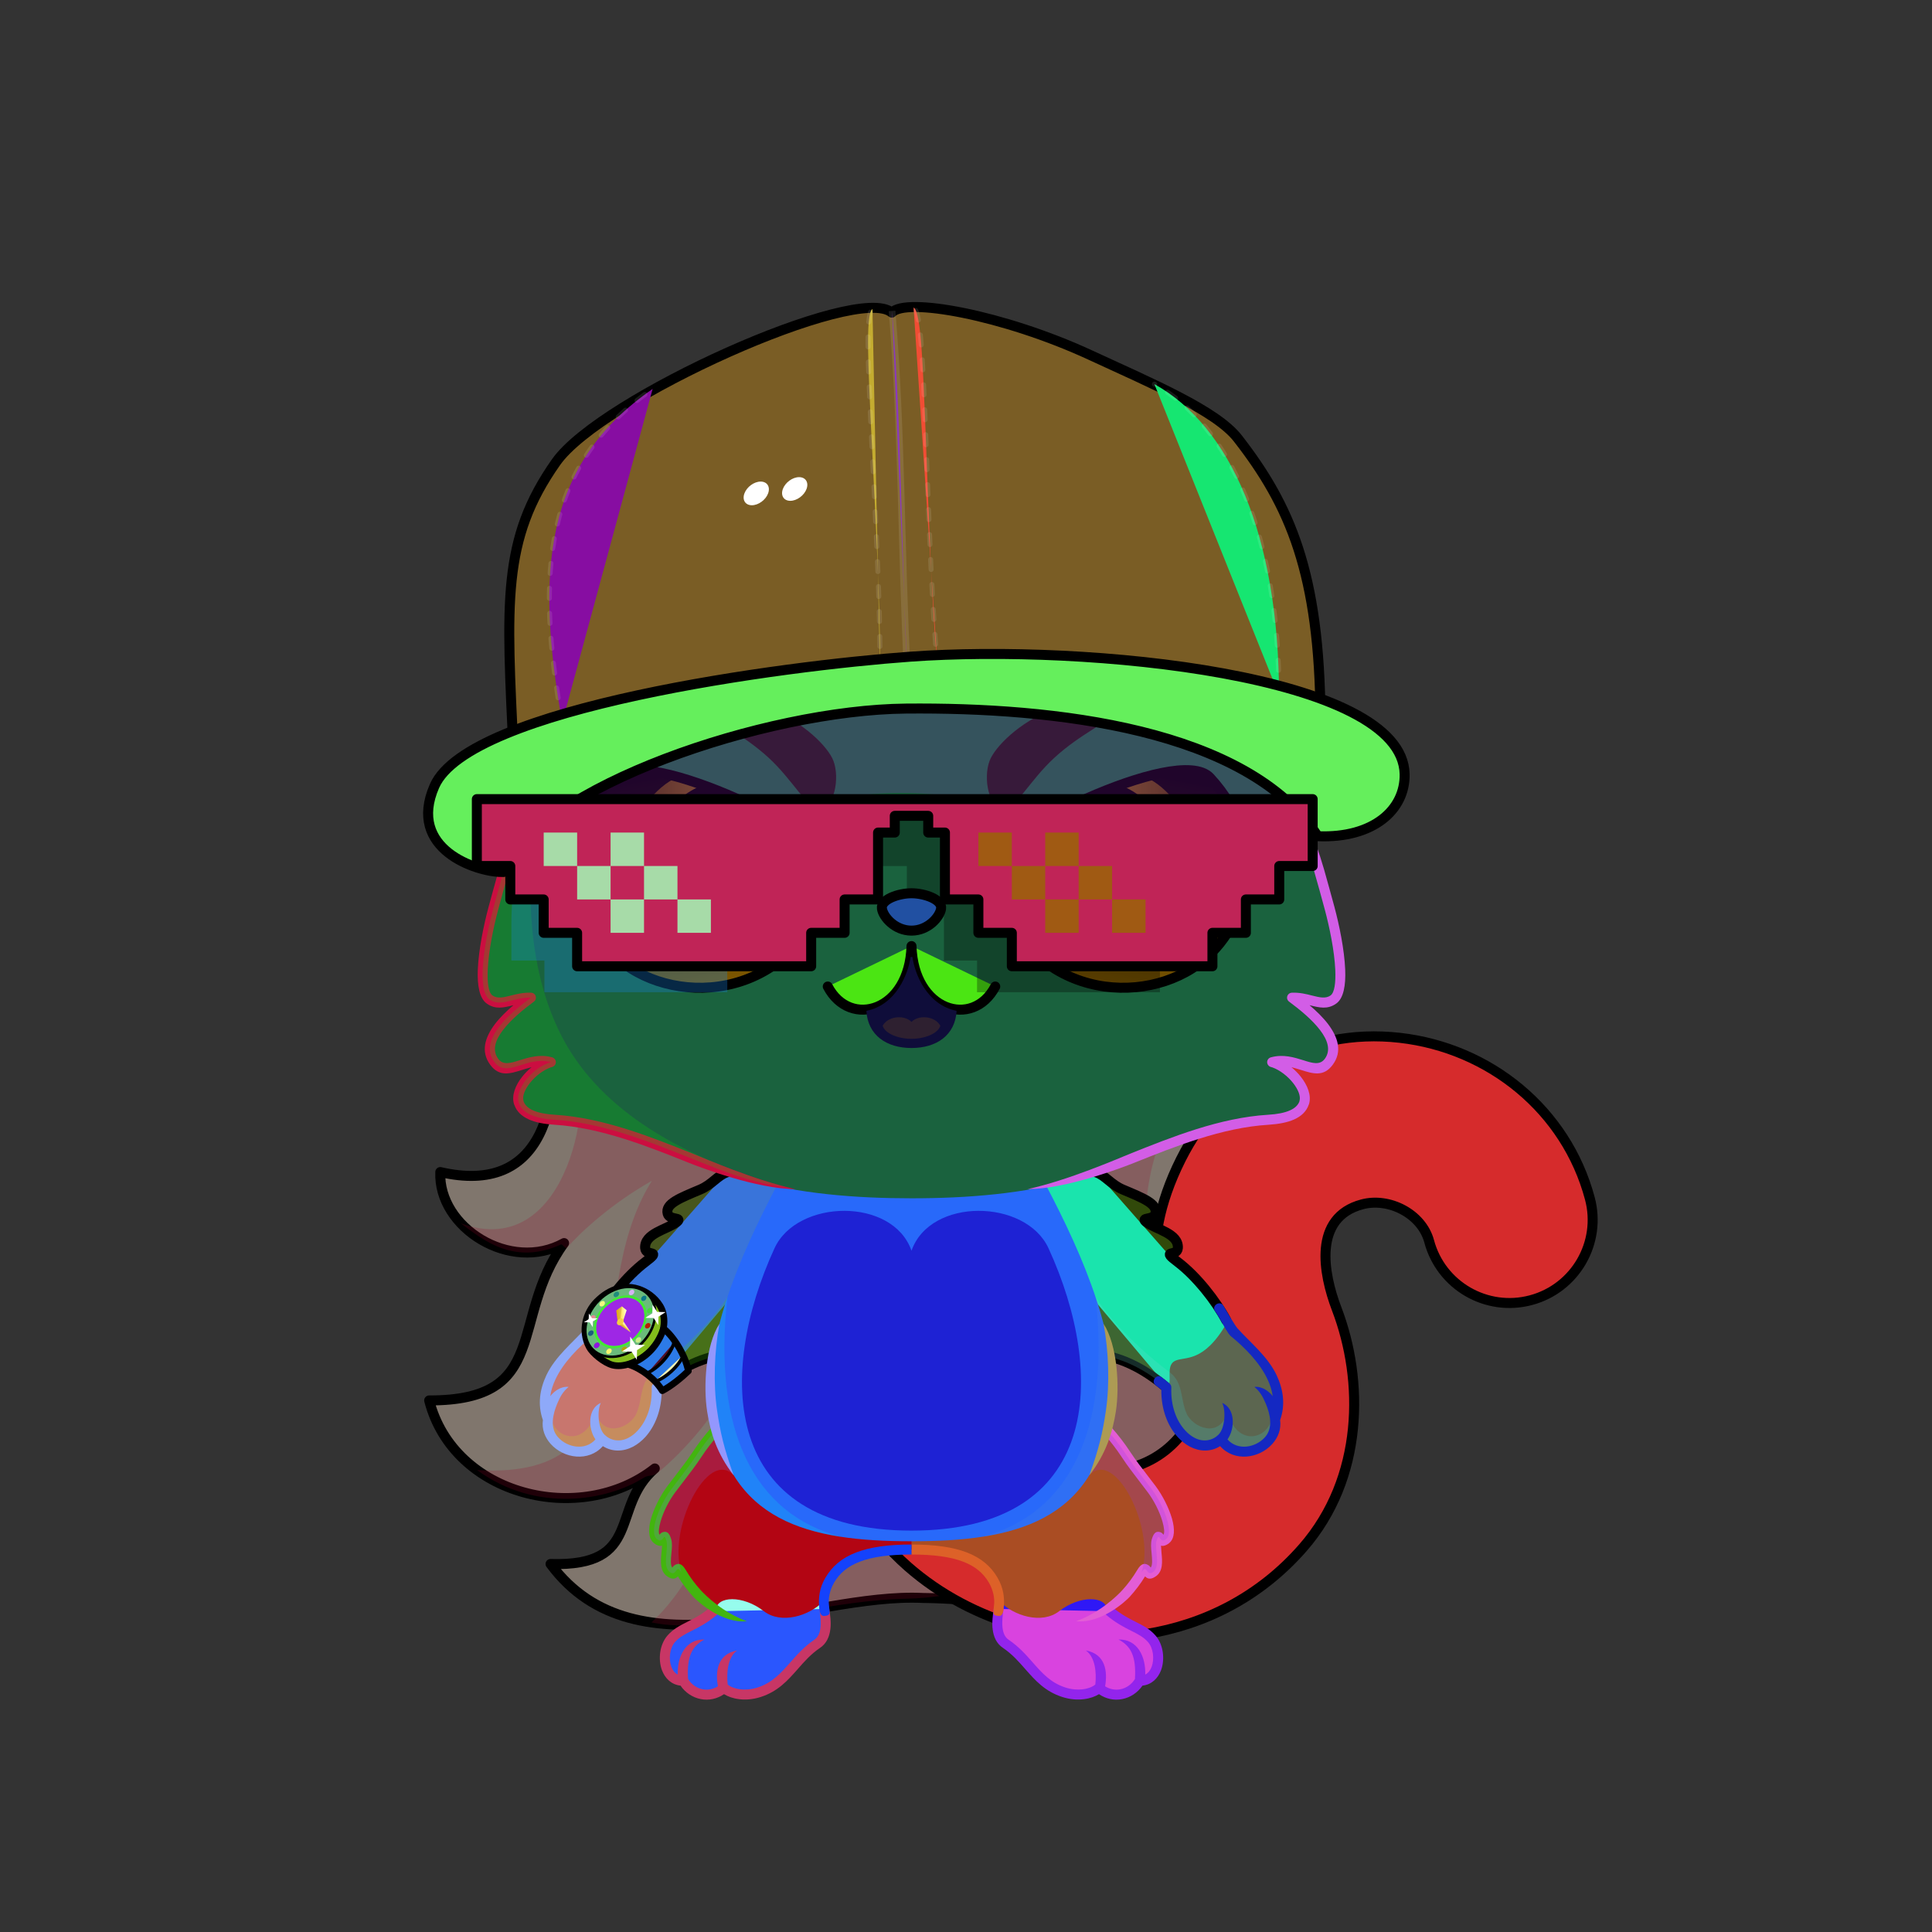 <svg xmlns="http://www.w3.org/2000/svg" xmlns:xlink="http://www.w3.org/1999/xlink" style="shape-rendering:geometricPrecision; text-rendering:geometricPrecision; image-rendering:optimizeQuality; fill-rule:evenodd; clip-rule:evenodd" version="1.1" viewBox="0 0 29000 29000" xml:space="preserve"><rect x="0" y="0" width="29000" height="29000" fill="#333333" stroke="none"/><defs><style type="text/css">.HairBack-Cat2fil14 {fill:black;fill-opacity:0.2}
.HairBack-Cat2fil24 {fill:url(#HairBack-Cat2id175)}
.HairBack-Cat2str0 {stroke:black;stroke-width:150;stroke-linecap:round;stroke-linejoin:round}
.Tail-Cat0fil25 {fill:url(#Tail-Cat0id925)}
.Tail-Cat0fil26 {fill:#f2eee1}
.Tail-Cat0fil14 {fill:black;fill-opacity:0.2}
.Tail-Cat0fil22 {fill:none}
.Tail-Cat0str0 {stroke:black;stroke-width:150;stroke-linecap:round;stroke-linejoin:round}
.RightFoot-Cat2fil34 {fill:url(#RightFoot-Cat2id448)}
.RightFoot-Cat2fil14 {fill:black;fill-opacity:0.2}
.RightFoot-Cat2fil22 {fill:none}
.RightFoot-Cat2fil32 {fill:black;fill-rule:nonzero}
.RightLeg-Cat5fil42 {fill:url(#RightLeg-Cat5id200)}
.RightLeg-Cat5fil32 {fill:black;fill-rule:nonzero}
.RightLeg-Cat5fil14 {fill:black;fill-opacity:0.2}
.LeftFoot-Cat2fil43 {fill:url(#LeftFoot-Cat2id634)}
.LeftFoot-Cat2fil14 {fill:black;fill-opacity:0.2}
.LeftFoot-Cat2fil22 {fill:none}
.LeftFoot-Cat2fil32 {fill:black;fill-rule:nonzero}
.LeftLeg-Cat5fil47 {fill:url(#LeftLeg-Cat5id199)}
.LeftLeg-Cat5fil32 {fill:black;fill-rule:nonzero}
.LeftLeg-Cat5fil14 {fill:black;fill-opacity:0.2}
.RightHand-Cat5fil52 {fill:url(#RightHand-Cat5id171)}
.RightHand-Cat5fil14 {fill:black;fill-opacity:0.2}
.RightHand-Cat5fil22 {fill:none}
.RightHand-Cat5str0 {stroke:black;stroke-width:150;stroke-linecap:round;stroke-linejoin:round}
.RightPaw-Cat3fil54 {fill:url(#RightPaw-Cat3id368)}
.RightPaw-Cat3fil14 {fill:black;fill-opacity:0.2}
.RightPaw-Cat3fil32 {fill:black;fill-rule:nonzero}
.LeftHand-Cat5fil59 {fill:url(#LeftHand-Cat5id490)}
.LeftHand-Cat5fil14 {fill:black;fill-opacity:0.2}
.LeftHand-Cat5fil22 {fill:none}
.LeftHand-Cat5str0 {stroke:black;stroke-width:150;stroke-linecap:round;stroke-linejoin:round}
.LeftPaw-Cat3fil61 {fill:url(#LeftPaw-Cat3id218)}
.LeftPaw-Cat3fil14 {fill:black;fill-opacity:0.2}
.LeftPaw-Cat3fil32 {fill:black;fill-rule:nonzero}
.Body-Cat2fil62 {fill:url(#Body-Cat2id318)}
.Body-Cat2fil14 {fill:black;fill-opacity:0.2}
.Body-Cat2fil32 {fill:black;fill-rule:nonzero}
.Body-Cat2fil64 {fill:url(#Body-Cat2id245)}
.Head-Cat5fil145 {fill:url(#Head-Cat5id31)}
.Head-Cat5fil32 {fill:black;fill-rule:nonzero}
.Head-Cat5fil14 {fill:black;fill-opacity:0.2}
.Mouth-Cat7fil100 {fill:black}
.Mouth-Cat7fil151 {fill:#FF9999}
.Mouth-Cat7fil22 {fill:none}
.Mouth-Cat7str0 {stroke:black;stroke-width:150;stroke-linecap:round;stroke-linejoin:round}
.Eyes-Cat10fil208 {fill:url(#Eyes-Cat10id891)}
.Eyes-Cat10fil209 {fill:url(#Eyes-Cat10id314)}
.Eyes-Cat10fil210 {fill:url(#Eyes-Cat10id511)}
.Eyes-Cat10fil157 {fill:black;fill-opacity:0.502}
.Eyes-Cat10fil152 {fill:white}
.Eyes-Cat10fil211 {fill:url(#Eyes-Cat10id890)}
.Eyes-Cat10fil212 {fill:url(#Eyes-Cat10id134)}
.Eyes-Cat10fil213 {fill:url(#Eyes-Cat10id384)}
.Eyes-Cat10fil155 {fill:#3b3426}
.Eyes-Cat10fil22 {fill:none}
.Eyes-Cat10str4 {stroke:black;stroke-width:150}
.Moustache-Cat0fil22 {fill:none}
.Nose-Cat0fil221 {fill:url(#Nose-Cat0id921)}
.Nose-Cat0str0 {stroke:black;stroke-width:150;stroke-linecap:round;stroke-linejoin:round}
.BraceletThug-Mediumfil93new {fill:url(#BraceletThug-Mediumid714new);fill-rule:nonzero}
.BraceletThug-Mediumfil47new {fill:none;fill-rule:nonzero}
.BraceletThug-Mediumfil94new {fill:url(#BraceletThug-Mediumid712new);fill-rule:nonzero}
.BraceletThug-Mediumfil95new {fill:#FFFFCC;fill-rule:nonzero}
.BraceletThug-Mediumfil96new {fill:url(#BraceletThug-Mediumid723new);fill-rule:nonzero}
.BraceletThug-Mediumfil77new {fill:#966432;fill-opacity:0.302}
.BraceletThug-Mediumfil97new {fill:url(#BraceletThug-Mediumid594new)}
.BraceletThug-Mediumfil98new {fill:url(#BraceletThug-Mediumid451new)}
.BraceletThug-Mediumfil99new {fill:url(#BraceletThug-Mediumid638new)}
.BraceletThug-Mediumfil100new {fill:url(#BraceletThug-Mediumid627new)}
.BraceletThug-Mediumfil101new {fill:url(#BraceletThug-Mediumid637new)}
.BraceletThug-Mediumfil102new {fill:url(#BraceletThug-Mediumid622new)}
.BraceletThug-Mediumfil103new {fill:url(#BraceletThug-Mediumid629new)}
.BraceletThug-Mediumfil104new {fill:url(#BraceletThug-Mediumid634new)}
.BraceletThug-Mediumfil105new {fill:url(#BraceletThug-Mediumid624new)}
.BraceletThug-Mediumfil106new {fill:url(#BraceletThug-Mediumid628new)}
.BraceletThug-Mediumfil107new {fill:url(#BraceletThug-Mediumid633new)}
.BraceletThug-Mediumfil108new {fill:url(#BraceletThug-Mediumid625new)}
.BraceletThug-Mediumfil109new {fill:url(#BraceletThug-Mediumid618new)}
.BraceletThug-Mediumfil110new {fill:url(#BraceletThug-Mediumid616new)}
.BraceletThug-Mediumfil83new {fill:white}
.BraceletThug-Mediumfil92new {fill:url(#BraceletThug-Mediumid219new)}
.BraceletThug-Mediumstr3new {stroke:black;stroke-width:100;stroke-linecap:round;stroke-linejoin:round}
.BraceletThug-Mediumstr7new {stroke:black;stroke-width:75;stroke-linecap:round;stroke-linejoin:round}
.BraceletThug-Mediumfil111new {fill:url(#BraceletThug-Mediumid674new);fill-rule:nonzero}
.BraceletThug-Mediumfil33new {fill:none}
.BraceletThug-Mediumstr8new {stroke:black;stroke-width:50}
.HatThugLife-Mediumfil14new {fill:black;fill-opacity:0.2}
.HatThugLife-Mediumfil752new {fill:url(#HatThugLife-Mediumid46new)}
.HatThugLife-Mediumfil753new {fill:url(#HatThugLife-Mediumid217new)}
.HatThugLife-Mediumfil754new {fill:url(#HatThugLife-Mediumid48new)}
.HatThugLife-Mediumfil755new {fill:#CC1400}
.HatThugLife-Mediumfil279new {fill:white}
.HatThugLife-Mediumfil756new {fill:url(#HatThugLife-Mediumid169new)}
.HatThugLife-Mediumfil757new {fill:url(#HatThugLife-Mediumid4new)}
.HatThugLife-Mediumfil758new {fill:url(#HatThugLife-Mediumid55new)}
.HatThugLife-Mediumfil3new {fill:black;fill-opacity:0.302}
.HatThugLife-Mediumfil760new {fill:url(#HatThugLife-Mediumid151new)}
.HatThugLife-Mediumfil761new {fill:url(#HatThugLife-Mediumid44new)}
.HatThugLife-Mediumfil83new {fill:white}
.HatThugLife-Mediumfil33new {fill:none}
.HatThugLife-Mediumstr0new {stroke:black;stroke-width:150;stroke-linecap:round;stroke-linejoin:round}
.HatThugLife-Mediumfil639new {fill:none}
.HatThugLife-Mediumstr21new {stroke:white;stroke-width:100;stroke-opacity:0.102}
.HatThugLife-Mediumstr22new {stroke:white;stroke-width:75;stroke-linecap:round;stroke-linejoin:round;stroke-dasharray:150 225;stroke-opacity:0.102}
.HatThugLife-Mediumstr6new {stroke:black;stroke-width:150}
.HatThugLife-Mediumfil759new {fill:url(#HatThugLife-Mediumid531new)}
</style><linearGradient gradientUnits="userSpaceOnUse" id="HairBack-Cat2id175" x1="13068" x2="13068" xlink:href="#HairBack-Cat2id49" y1="24388.8" y2="14997.3">
  </linearGradient><linearGradient gradientUnits="objectBoundingBox" id="Tail-Cat0id925" x1="56.92%" x2="43.08%" y1="93.429%" y2="6.571%">
   <stop offset="0" style="stop-opacity:1; stop-color:#736c54"/>
   <stop offset="1" style="stop-opacity:1; stop-color:#b3b0a6"/>
  </linearGradient><linearGradient gradientUnits="userSpaceOnUse" id="RightFoot-Cat2id448" x1="16353.3" x2="16006.4" y1="25487.2" y2="23702.7">
   <stop offset="0" style="stop-opacity:1; stop-color:#3b3426"/>
   <stop offset="0.369" style="stop-opacity:1; stop-color:#736c54"/>
   <stop offset="0.69" style="stop-opacity:1; stop-color:#999177"/>
   <stop offset="1" style="stop-opacity:1; stop-color:#999177"/>
  </linearGradient><linearGradient gradientUnits="userSpaceOnUse" id="RightLeg-Cat5id200" x1="15892.3" x2="15336.7" xlink:href="#RightLeg-Cat5id17" y1="24311.5" y2="21160.9">
  </linearGradient><linearGradient gradientUnits="userSpaceOnUse" id="LeftFoot-Cat2id634" x1="10992.4" x2="11375.5" xlink:href="#LeftFoot-Cat2id448" y1="25464.3" y2="23725.6">
  </linearGradient><linearGradient gradientUnits="userSpaceOnUse" id="LeftLeg-Cat5id199" x1="11471.6" x2="12027.1" xlink:href="#LeftLeg-Cat5id17" y1="24311.5" y2="21160.8">
  </linearGradient><linearGradient gradientUnits="userSpaceOnUse" id="RightHand-Cat5id171" x1="15998.8" x2="17409.8" y1="17683.5" y2="20852.5">
   <stop offset="0" style="stop-opacity:1; stop-color:#736c54"/>
   <stop offset="0.031" style="stop-opacity:1; stop-color:#736c54"/>
   <stop offset="0.878" style="stop-opacity:1; stop-color:#999177"/>
   <stop offset="1" style="stop-opacity:1; stop-color:#999177"/>
  </linearGradient><linearGradient gradientUnits="userSpaceOnUse" id="RightPaw-Cat3id368" x1="18921" x2="17765.8" xlink:href="#RightPaw-Cat3id218" y1="21510.8" y2="20132.6">
  </linearGradient><linearGradient gradientUnits="userSpaceOnUse" id="LeftHand-Cat5id490" x1="11365" x2="9954.09" xlink:href="#LeftHand-Cat5id171" y1="17683.5" y2="20852.5">
  </linearGradient><linearGradient gradientUnits="userSpaceOnUse" id="LeftPaw-Cat3id218" x1="8442.9" x2="9598.12" y1="21510.8" y2="20132.6">
   <stop offset="0" style="stop-opacity:1; stop-color:#b3b0a6"/>
   <stop offset="0.11" style="stop-opacity:1; stop-color:#b3b0a6"/>
   <stop offset="0.8" style="stop-opacity:1; stop-color:#999177"/>
   <stop offset="1" style="stop-opacity:1; stop-color:#999177"/>
  </linearGradient><linearGradient gradientUnits="objectBoundingBox" id="Body-Cat2id318" x1="50%" x2="50%" xlink:href="#Body-Cat2id36" y1="0%" y2="100%">
  </linearGradient><linearGradient gradientUnits="userSpaceOnUse" id="Body-Cat2id245" x1="13681.9" x2="13681.9" y1="22974.9" y2="18175.1">
   <stop offset="0" style="stop-opacity:1; stop-color:#f2eee1"/>
   <stop offset="0.651" style="stop-opacity:1; stop-color:#f2eee1"/>
   <stop offset="1" style="stop-opacity:1; stop-color:#e6dfca"/>
  </linearGradient><linearGradient gradientUnits="userSpaceOnUse" id="Head-Cat5id31" x1="13681.9" x2="13681.9" y1="17986.7" y2="7484.8">
   <stop offset="0" style="stop-opacity:1; stop-color:#736c54"/>
   <stop offset="0.031" style="stop-opacity:1; stop-color:#736c54"/>
   <stop offset="0.322" style="stop-opacity:1; stop-color:#999177"/>
   <stop offset="1" style="stop-opacity:1; stop-color:#b3b0a6"/>
  </linearGradient><linearGradient gradientUnits="userSpaceOnUse" id="Eyes-Cat10id891" x1="10884.2" x2="10257" xlink:href="#Eyes-Cat10id27" y1="14816.5" y2="11570.1">
  </linearGradient><linearGradient gradientUnits="userSpaceOnUse" id="Eyes-Cat10id314" x1="9363.74" x2="12410.6" xlink:href="#Eyes-Cat10id57" y1="13043.4" y2="13043.4">
  </linearGradient><linearGradient gradientUnits="userSpaceOnUse" id="Eyes-Cat10id511" x1="10946.1" x2="10946.1" xlink:href="#Eyes-Cat10id384" y1="11784.3" y2="14068.5">
  </linearGradient><linearGradient gradientUnits="userSpaceOnUse" id="Eyes-Cat10id890" x1="16479.7" x2="17106.8" xlink:href="#Eyes-Cat10id27" y1="14816.5" y2="11570.1">
  </linearGradient><linearGradient gradientUnits="userSpaceOnUse" id="Eyes-Cat10id134" x1="14953.3" x2="18000.1" xlink:href="#Eyes-Cat10id57" y1="13043.4" y2="13043.4">
  </linearGradient><linearGradient gradientUnits="userSpaceOnUse" id="Nose-Cat0id921" x1="13681.9" x2="13681.9" y1="13407.9" y2="13968.6">
   <stop offset="0" style="stop-opacity:1; stop-color:#FFCCCC"/>
   <stop offset="1" style="stop-opacity:1; stop-color:#DB9092"/>
  </linearGradient><linearGradient gradientUnits="userSpaceOnUse" id="BraceletThug-Mediumid714new" x1="9052.34" x2="9568.44" xlink:href="#BraceletThug-Mediumid668new" y1="20324.7" y2="19357.9">
  </linearGradient><linearGradient gradientUnits="userSpaceOnUse" id="BraceletThug-Mediumid712new" x1="9412.88" x2="9207.9" xlink:href="#BraceletThug-Mediumid709new" y1="20146.4" y2="19536.2">
  </linearGradient><linearGradient gradientUnits="userSpaceOnUse" id="BraceletThug-Mediumid723new" x1="9399.45" x2="9257.69" xlink:href="#BraceletThug-Mediumid575new" y1="19724.6" y2="19726.6">
  </linearGradient><linearGradient gradientUnits="userSpaceOnUse" id="BraceletThug-Mediumid594new" x1="9402.39" x2="9350.55" xlink:href="#BraceletThug-Mediumid575new" y1="19881.5" y2="19933.3">
  </linearGradient><linearGradient gradientUnits="userSpaceOnUse" id="BraceletThug-Mediumid451new" x1="9295.48" x2="9325.3" xlink:href="#BraceletThug-Mediumid422new" y1="19891.2" y2="19791.4">
  </linearGradient><radialGradient cx="9038.54" cy="19569.5" fx="9038.54" fy="19569.5" gradientTransform="matrix(0.499 -1.203 1.113 0.198 -17246 26571)" gradientUnits="userSpaceOnUse" id="BraceletThug-Mediumid638new" r="34.12" xlink:href="#BraceletThug-Mediumid615new">
  </radialGradient><radialGradient cx="9582.23" cy="20113.2" fx="9582.23" fy="20113.2" gradientTransform="matrix(0.499 -1.203 1.113 0.198 -17578 27661)" gradientUnits="userSpaceOnUse" id="BraceletThug-Mediumid627new" r="34.12" xlink:href="#BraceletThug-Mediumid615new">
  </radialGradient><radialGradient cx="9251.51" cy="19429.3" fx="9251.51" fy="19429.3" gradientTransform="matrix(1.013 -0.966 0.732 0.792 -14335 12980)" gradientUnits="userSpaceOnUse" id="BraceletThug-Mediumid637new" r="33.3" xlink:href="#BraceletThug-Mediumid615new">
  </radialGradient><radialGradient cx="9369.27" cy="20253.3" fx="9369.27" fy="20253.3" gradientTransform="matrix(1.013 -0.966 0.732 0.792 -14939 13265)" gradientUnits="userSpaceOnUse" id="BraceletThug-Mediumid622new" r="33.3" xlink:href="#BraceletThug-Mediumid615new">
  </radialGradient><radialGradient cx="9480.25" cy="19399.6" fx="9480.25" fy="19399.6" gradientTransform="matrix(1.213 -0.43 0.124 1.141 -4426 1346)" gradientUnits="userSpaceOnUse" id="BraceletThug-Mediumid629new" r="34.13" xlink:href="#BraceletThug-Mediumid615new">
  </radialGradient><radialGradient cx="9140.52" cy="20283" fx="9140.52" fy="20283" gradientTransform="matrix(1.213 -0.43 0.124 1.141 -4461 1077)" gradientUnits="userSpaceOnUse" id="BraceletThug-Mediumid634new" r="34.13" xlink:href="#BraceletThug-Mediumid615new">
  </radialGradient><radialGradient cx="9752.09" cy="19671.4" fx="9752.09" fy="19671.4" gradientTransform="matrix(0.732 0.792 -1.013 0.966 22541 -7061)" gradientUnits="userSpaceOnUse" id="BraceletThug-Mediumid624new" r="33.3" xlink:href="#BraceletThug-Mediumid615new">
  </radialGradient><radialGradient cx="8868.67" cy="20011.2" fx="8868.67" fy="20011.2" gradientTransform="matrix(0.732 0.792 -1.013 0.966 22647 -6351)" gradientUnits="userSpaceOnUse" id="BraceletThug-Mediumid628new" r="33.3" xlink:href="#BraceletThug-Mediumid615new">
  </radialGradient><radialGradient cx="9722.36" cy="19900.2" fx="9722.36" fy="19900.2" gradientTransform="matrix(0.106 0.974 -1.036 0.367 29307 3117)" gradientUnits="userSpaceOnUse" id="BraceletThug-Mediumid633new" r="39.96" xlink:href="#BraceletThug-Mediumid615new">
  </radialGradient><radialGradient cx="8898.41" cy="19782.4" fx="8898.41" fy="19782.4" gradientTransform="matrix(0.106 0.974 -1.036 0.367 28448 3845)" gradientUnits="userSpaceOnUse" id="BraceletThug-Mediumid625new" r="39.96" xlink:href="#BraceletThug-Mediumid615new">
  </radialGradient><radialGradient cx="8957.29" cy="20194.4" fx="8957.29" fy="20194.4" gradientTransform="matrix(-0.992 -0.176 0.445 -1.072 8858 43433)" gradientUnits="userSpaceOnUse" id="BraceletThug-Mediumid618new" r="38.28" xlink:href="#BraceletThug-Mediumid615new">
  </radialGradient><radialGradient cx="9663.48" cy="19488.2" fx="9663.48" fy="19488.2" gradientTransform="matrix(-0.992 -0.176 0.445 -1.072 10578 42094)" gradientUnits="userSpaceOnUse" id="BraceletThug-Mediumid616new" r="38.28" xlink:href="#BraceletThug-Mediumid615new">
  </radialGradient><linearGradient gradientUnits="userSpaceOnUse" id="BraceletThug-Mediumid219new" x1="8779.83" x2="9967.51" y1="19911.4" y2="19911.4">
   <stop offset="0" style="stop-opacity:1; stop-color:#C59520"/>
   <stop offset="1" style="stop-opacity:1; stop-color:#FDE490"/>
  </linearGradient><linearGradient gradientUnits="userSpaceOnUse" id="BraceletThug-Mediumid674new" x1="10201.2" x2="9570.98" y1="20732.6" y2="20086.2">
   <stop offset="0" style="stop-opacity:1; stop-color:#A87000"/>
   <stop offset="0.329" style="stop-opacity:1; stop-color:#FFDF61"/>
   <stop offset="0.529" style="stop-opacity:1; stop-color:#FFFBE3"/>
   <stop offset="0.831" style="stop-opacity:1; stop-color:#FCCE41"/>
   <stop offset="1" style="stop-opacity:1; stop-color:#BF9900"/>
  </linearGradient><linearGradient gradientUnits="userSpaceOnUse" id="HatThugLife-Mediumid46new" x1="8773.38" x2="12925.9" y1="10563.5" y2="5372.75">
   <stop offset="0" style="stop-opacity:1; stop-color:#141414"/>
   <stop offset="1" style="stop-opacity:1; stop-color:#636363"/>
  </linearGradient><linearGradient gradientUnits="userSpaceOnUse" id="HatThugLife-Mediumid217new" x1="7703.58" x2="9238.2" y1="10639.8" y2="6826.5">
   <stop offset="0" style="stop-opacity:1; stop-color:black"/>
   <stop offset="1" style="stop-opacity:1; stop-color:#141414"/>
  </linearGradient><linearGradient gradientUnits="userSpaceOnUse" id="HatThugLife-Mediumid48new" x1="14578.6" x2="18656.5" y1="10035.4" y2="5357.8">
   <stop offset="0" style="stop-opacity:1; stop-color:#323233"/>
   <stop offset="0.749" style="stop-opacity:1; stop-color:dimgray"/>
   <stop offset="1" style="stop-opacity:1; stop-color:#606060"/>
  </linearGradient><linearGradient gradientUnits="userSpaceOnUse" id="HatThugLife-Mediumid169new" x1="18179.1" x2="19599.3" y1="10226.2" y2="6697.29">
   <stop offset="0" style="stop-opacity:1; stop-color:black"/>
   <stop offset="1" style="stop-opacity:1; stop-color:#787878"/>
  </linearGradient><linearGradient gradientUnits="userSpaceOnUse" id="HatThugLife-Mediumid4new" x1="13755" x2="13755" y1="9815.97" y2="13088.5">
   <stop offset="0" style="stop-opacity:1; stop-color:#303030"/>
   <stop offset="1" style="stop-opacity:1; stop-color:#0F0F0F"/>
  </linearGradient><linearGradient gradientUnits="userSpaceOnUse" id="HatThugLife-Mediumid55new" x1="20387.5" x2="7122.61" y1="10226.4" y2="11933.8">
   <stop offset="0" style="stop-opacity:1; stop-color:#595959"/>
   <stop offset="1" style="stop-opacity:1; stop-color:#3B3B3B"/>
  </linearGradient><linearGradient gradientUnits="userSpaceOnUse" id="HatThugLife-Mediumid151new" x1="15940.3" x2="15940.3" xlink:href="#HatThugLife-Mediumid44new" y1="12496.8" y2="14002.4">
  </linearGradient><linearGradient gradientUnits="userSpaceOnUse" id="HatThugLife-Mediumid531new" x1="7157.72" x2="19704.3" xlink:href="#HatThugLife-Mediumid348new" y1="13249.6" y2="13249.6">
  </linearGradient><linearGradient gradientUnits="userSpaceOnUse" id="HairBack-Cat2id49" x1="13715.8" x2="13715.8" y1="6802.99" y2="8218.57">
   <stop offset="0" style="stop-opacity:1; stop-color:#e0ad55"/>
   <stop offset="1" style="stop-opacity:1; stop-color:#fbcb78"/>
  </linearGradient><linearGradient gradientUnits="userSpaceOnUse" id="RightLeg-Cat5id17" x1="11873.5" x2="11873.5" y1="24310" y2="21166.6">
   <stop offset="0" style="stop-opacity:1; stop-color:#b3b0a6"/>
   <stop offset="0.431" style="stop-opacity:1; stop-color:#b3b0a6"/>
   <stop offset="1" style="stop-opacity:1; stop-color:#999177"/>
  </linearGradient><linearGradient gradientUnits="userSpaceOnUse" id="LeftFoot-Cat2id448" x1="16353.3" x2="16006.4" y1="25487.2" y2="23702.7">
   <stop offset="0" style="stop-opacity:1; stop-color:#3b3426"/>
   <stop offset="0.369" style="stop-opacity:1; stop-color:#736c54"/>
   <stop offset="0.69" style="stop-opacity:1; stop-color:#999177"/>
   <stop offset="1" style="stop-opacity:1; stop-color:#999177"/>
  </linearGradient><linearGradient gradientUnits="userSpaceOnUse" id="LeftLeg-Cat5id17" x1="11873.5" x2="11873.5" y1="24310" y2="21166.6">
   <stop offset="0" style="stop-opacity:1; stop-color:#b3b0a6"/>
   <stop offset="0.431" style="stop-opacity:1; stop-color:#b3b0a6"/>
   <stop offset="1" style="stop-opacity:1; stop-color:#999177"/>
  </linearGradient><linearGradient gradientUnits="userSpaceOnUse" id="RightPaw-Cat3id218" x1="8442.9" x2="9598.12" y1="21510.8" y2="20132.6">
   <stop offset="0" style="stop-opacity:1; stop-color:#b3b0a6"/>
   <stop offset="0.11" style="stop-opacity:1; stop-color:#b3b0a6"/>
   <stop offset="0.8" style="stop-opacity:1; stop-color:#999177"/>
   <stop offset="1" style="stop-opacity:1; stop-color:#999177"/>
  </linearGradient><linearGradient gradientUnits="userSpaceOnUse" id="LeftHand-Cat5id171" x1="15998.8" x2="17409.8" y1="17683.5" y2="20852.5">
   <stop offset="0" style="stop-opacity:1; stop-color:#736c54"/>
   <stop offset="0.031" style="stop-opacity:1; stop-color:#736c54"/>
   <stop offset="0.878" style="stop-opacity:1; stop-color:#999177"/>
   <stop offset="1" style="stop-opacity:1; stop-color:#999177"/>
  </linearGradient><linearGradient gradientUnits="userSpaceOnUse" id="Body-Cat2id36" x1="13681.9" x2="13681.9" y1="17936.7" y2="7484.8">
   <stop offset="0" style="stop-opacity:1; stop-color:#736c54"/>
   <stop offset="0.031" style="stop-opacity:1; stop-color:#736c54"/>
   <stop offset="0.529" style="stop-opacity:1; stop-color:#999177"/>
   <stop offset="1" style="stop-opacity:1; stop-color:#b3b0a6"/>
  </linearGradient><linearGradient gradientUnits="userSpaceOnUse" id="Eyes-Cat10id27" x1="16937.6" x2="16937.6" y1="14961.3" y2="11448.6">
   <stop offset="0" style="stop-opacity:1; stop-color:#805900"/>
   <stop offset="1" style="stop-opacity:1; stop-color:black"/>
  </linearGradient><linearGradient gradientUnits="objectBoundingBox" id="Eyes-Cat10id57" x1="100%" x2="0%" y1="50%" y2="50%">
   <stop offset="0" style="stop-opacity:1; stop-color:#805900"/>
   <stop offset="0.502" style="stop-opacity:1; stop-color:#ffc029"/>
   <stop offset="1" style="stop-opacity:1; stop-color:#805900"/>
  </linearGradient><linearGradient gradientUnits="userSpaceOnUse" id="Eyes-Cat10id384" x1="16417.8" x2="16417.8" y1="11784.3" y2="14068.5">
   <stop offset="0" style="stop-opacity:1; stop-color:black"/>
   <stop offset="0.45" style="stop-opacity:1; stop-color:black"/>
   <stop offset="1" style="stop-opacity:1; stop-color:#664700"/>
  </linearGradient><linearGradient gradientUnits="objectBoundingBox" id="BraceletThug-Mediumid668new" x1="0%" x2="104.829%" y1="63.671%" y2="36.329%">
   <stop offset="0" style="stop-opacity:1; stop-color:#A87000"/>
   <stop offset="0.451" style="stop-opacity:1; stop-color:#FFDF61"/>
   <stop offset="0.671" style="stop-opacity:1; stop-color:#FFFBE3"/>
   <stop offset="0.871" style="stop-opacity:1; stop-color:#FCCE41"/>
   <stop offset="1" style="stop-opacity:1; stop-color:#BF9900"/>
  </linearGradient><linearGradient gradientUnits="userSpaceOnUse" id="BraceletThug-Mediumid709new" x1="8776.29" x2="8188.75" y1="20093.5" y2="19469.4">
   <stop offset="0" style="stop-opacity:1; stop-color:#000530"/>
   <stop offset="0.502" style="stop-opacity:1; stop-color:#313D82"/>
   <stop offset="1" style="stop-opacity:1; stop-color:#050B39"/>
  </linearGradient><linearGradient gradientUnits="userSpaceOnUse" id="BraceletThug-Mediumid575new" x1="8619.23" x2="8594.17" y1="19775.2" y2="19863.7">
   <stop offset="0" style="stop-opacity:1; stop-color:#FFFFCC"/>
   <stop offset="1" style="stop-opacity:1; stop-color:#FFCC00"/>
  </linearGradient><linearGradient gradientUnits="userSpaceOnUse" id="BraceletThug-Mediumid422new" x1="8487.16" x2="8477.88" y1="19848.2" y2="19714.7">
   <stop offset="0" style="stop-opacity:1; stop-color:#C49D00"/>
   <stop offset="0.529" style="stop-opacity:1; stop-color:#FFCC00"/>
   <stop offset="1" style="stop-opacity:1; stop-color:#FFE57D"/>
  </linearGradient><radialGradient cx="8471.39" cy="20399.3" fx="8471.39" fy="20399.3" gradientTransform="matrix(0.967 -0.798 0.494 1.003 -9797 6697)" gradientUnits="userSpaceOnUse" id="BraceletThug-Mediumid615new" r="45.73">
   <stop offset="0" style="stop-opacity:1; stop-color:#f2eee1"/>
   <stop offset="0.439" style="stop-opacity:1; stop-color:white"/>
   <stop offset="0.49" style="stop-opacity:1; stop-color:#E1E1E1"/>
   <stop offset="1" style="stop-opacity:1; stop-color:#C4C4C4"/>
  </radialGradient><linearGradient gradientUnits="userSpaceOnUse" id="HatThugLife-Mediumid44new" x1="9416.09" x2="9416.09" y1="12496.8" y2="14002.4">
   <stop offset="0" style="stop-opacity:1; stop-color:#3B3B3B"/>
   <stop offset="1" style="stop-opacity:1; stop-color:#A1A1A1"/>
  </linearGradient><linearGradient gradientUnits="userSpaceOnUse" id="HatThugLife-Mediumid348new" x1="6314.93" x2="20323" y1="13312.8" y2="13312.8">
   <stop offset="0" style="stop-opacity:1; stop-color:black"/>
   <stop offset="1" style="stop-opacity:1; stop-color:#3B3B3B"/>
  </linearGradient></defs><g id="HairBack-Cat2">
 <animateTransform additive="sum" attributeName="transform" dur="10" repeatCount="indefinite" type="translate" values="0;0 200;0;0 200;0;0 200;0;0 200;0"/>
  <path class="HairBack-Cat2fil24 HairBack-Cat2str0" d="M8269 14997c210,1630 -132,2950 -1660,2596 -34,834 1052,1514 1858,1066 -827,1134 -190,2365 -2025,2362 367,1436 2274,1898 3387,1021 -678,582 -162,1476 -1565,1434 1297,1755 3865,424 5592,510 1541,14 4176,599 4922,-471 2178,-3120 -164,-5251 -535,-8454 -3253,-64 -6720,0 -9974,-64z" style="fill:#80766d"/>
  <path class="HairBack-Cat2fil14" d="M8612 15943c324,357 -36,3023 -1695,2419 361,274 814,630 1506,317 15,-6 66,64 81,57 231,-263 696,-682 1280,-1011 -1127,1808 113,4506 -2624,4341 892,652 1958,461 2506,113 69,-43 143,-16 193,-63 226,-168 785,-731 959,-1124 270,118 176,2220 -1038,3361 916,203 2564,-333 3816,-355 1621,-28 4672,-1241 4272,-2656 -207,-732 -474,-1370 -611,-2182 -388,-2293 1076,-3387 1076,-3387l-9721 170z" style="fill:#9e002c"/>
 </g><g id="Tail-Cat0">
  <path class="Tail-Cat0fil25" d="M12493 21526c-108,-680 356,-1318 1035,-1426 680,-108 1318,356 1426,1035 72,449 615,757 1013,871 277,80 569,104 842,61 324,-52 634,-203 873,-476 315,-359 185,-698 48,-1055 -333,-871 -681,-1781 -6,-3132 633,-1266 1884,-1986 3288,-1826 1347,153 2497,1082 2852,2410 178,666 -218,1350 -884,1528 -666,178 -1350,-218 -1528,-884 -111,-412 -602,-663 -1007,-554 -739,197 -584,1038 -381,1569 411,1074 408,2538 -507,3585 -653,748 -1490,1157 -2357,1296 -1260,201 -2607,-168 -3570,-1011 -591,-519 -1010,-1199 -1137,-1991z" style="fill:#f0c5a3"/>
  <path class="Tail-Cat0fil26" d="M17666 17404c633,-1266 1884,-1986 3288,-1826 1347,153 2497,1082 2852,2410 178,666 -218,1350 -884,1528 -666,178 -1350,-218 -1528,-884 -111,-412 -602,-663 -1007,-554 -739,197 -584,1038 -381,1569 -1404,-333 -610,-3081 -2340,-2243z" style="fill:#0072be"/>
  <path class="Tail-Cat0fil14" d="M12493 21526c-51,-321 26,-633 192,-884l227 -137c304,-15 813,942 1117,927 875,2545 4568,3180 6172,593 -119,430 -326,844 -644,1207 -653,748 -1490,1157 -2357,1296 -1260,201 -2607,-168 -3570,-1011 -591,-519 -1010,-1199 -1137,-1991z" style="fill:#78f282"/>
  <path class="Tail-Cat0fil14" d="M23852 18675c-20,64 -45,127 -75,187 20,-67 45,-129 75,-187zm-75 188c-154,311 -436,557 -797,653 -666,178 -1350,-218 -1528,-884 -111,-412 -602,-663 -1007,-554 -372,99 -517,362 -544,666l0 0c-70,-634 533,-1204 1070,-1107 893,163 894,897 1378,1194 482,295 900,330 1428,32z" style="fill:#cfecfb"/>
  <path class="Tail-Cat0fil22 Tail-Cat0str0" d="M12493 21526c-108,-680 356,-1318 1035,-1426 680,-108 1318,356 1426,1035 72,449 615,757 1013,871 277,80 569,104 842,61 324,-52 634,-203 873,-476 315,-359 185,-698 48,-1055 -333,-871 -681,-1781 -6,-3132 633,-1266 1884,-1986 3288,-1826 1347,153 2497,1082 2852,2410 178,666 -218,1350 -884,1528 -666,178 -1350,-218 -1528,-884 -111,-412 -602,-663 -1007,-554 -739,197 -584,1038 -381,1569 411,1074 408,2538 -507,3585 -653,748 -1490,1157 -2357,1296 -1260,201 -2607,-168 -3570,-1011 -591,-519 -1010,-1199 -1137,-1991z" style="fill:#d62b2c"/>
 </g><g id="RightFoot-Cat2">
  <path class="RightFoot-Cat2fil34" d="M17107 25230c-124,214 -404,285 -611,106 -71,70 -277,145 -526,65 -410,-131 -508,-461 -851,-710 -221,-159 -124,-477 -114,-668 364,340 783,-165 1076,-248 374,-102 737,158 534,413 199,95 520,237 673,411 169,192 121,631 -181,631z" style="fill:#2f18f6"/>
  <path class="RightFoot-Cat2fil14" d="M17107 25230c-124,214 -404,285 -611,106 -71,70 -277,145 -526,65 -410,-131 -518,-492 -872,-726 -156,-103 -135,-387 -103,-573 18,-14 37,-27 56,-38 -60,533 1445,1528 1433,860 214,342 596,186 545,-150 127,134 271,-14 143,-274 182,62 215,288 209,441 -17,153 -106,289 -274,289z" style="fill:#2b9234"/>
  <path class="RightFoot-Cat2fil22" d="M16655 24186c278,231 480,239 633,413 169,192 121,631 -181,631 -124,214 -404,285 -611,106 -71,70 -277,145 -526,65 -410,-131 -520,-489 -872,-726 -156,-105 -138,-331 -109,-524" style="fill:#d943df"/>
  <path class="RightFoot-Cat2fil32" d="M16703 24128c-31,-26 -78,-22 -105,10 -27,31 -22,79 9,105 144,120 266,182 373,236 100,50 184,92 252,169 81,92 97,256 55,370 -18,49 -49,94 -96,118 7,-269 -115,-534 -402,-526 186,95 268,253 247,592 -49,79 -127,137 -220,155 -79,15 -160,-2 -228,-45 38,-218 10,-484 -289,-538 139,98 163,330 142,511 -32,29 -98,60 -189,72 -75,9 -164,4 -260,-27 -221,-71 -352,-219 -489,-375 -104,-118 -211,-239 -363,-342 -57,-38 -82,-102 -91,-176 -11,-85 -1,-183 13,-274 15,-98 -130,-119 -144,-22 -16,102 -31,212 -18,314 14,114 57,216 157,282 136,92 236,206 333,317 151,171 295,335 557,419 119,38 230,44 323,32 93,-11 171,-41 226,-75 103,70 225,98 348,74 125,-24 233,-98 305,-202 136,-15 232,-107 279,-232 61,-166 34,-387 -84,-521 -86,-98 -183,-147 -296,-204 -100,-50 -214,-108 -345,-217z" style="fill:#9324ec"/>
 </g><g id="LeftFoot-Cat2">
  <path class="LeftFoot-Cat2fil43" d="M10257 25230c124,214 404,285 611,106 71,70 277,145 526,65 410,-131 508,-461 851,-710 221,-159 124,-477 114,-668 -364,340 -783,-165 -1076,-248 -374,-102 -737,158 -535,413 -198,95 -519,237 -672,411 -169,192 -121,631 181,631z" style="fill:#96fced"/>
  <path class="LeftFoot-Cat2fil14" d="M10257 25230c124,214 404,285 611,106 71,70 277,145 526,65 410,-131 518,-492 871,-726 157,-103 136,-387 103,-573 -17,-14 -36,-27 -55,-38 60,533 -1445,1528 -1434,860 -213,342 -595,186 -544,-150 -127,134 -271,-14 -143,-274 -182,62 -215,288 -209,441 17,153 106,289 274,289z" style="fill:#203409"/>
  <path class="LeftFoot-Cat2fil22" d="M10708 24186c-277,231 -480,239 -632,413 -169,192 -121,631 181,631 124,214 404,285 611,106 71,70 277,145 526,65 410,-131 520,-489 871,-726 156,-105 139,-331 110,-524" style="fill:#2a56fe"/>
  <path class="LeftFoot-Cat2fil32" d="M10660 24128c32,-26 79,-22 106,10 26,31 22,79 -10,105 -143,120 -266,182 -373,236 -99,50 -183,92 -251,169 -81,92 -97,256 -55,370 18,49 49,94 96,118 -7,-269 115,-534 402,-526 -186,95 -268,253 -247,592 49,79 127,137 220,155 79,15 160,-2 228,-45 -39,-218 -11,-484 289,-538 -139,98 -163,330 -142,511 31,29 98,60 189,72 75,9 163,4 259,-27 222,-71 353,-219 490,-375 104,-118 210,-239 363,-342 56,-38 82,-102 91,-176 11,-85 0,-183 -14,-274 -14,-98 131,-119 145,-22 16,102 31,212 18,314 -14,114 -58,216 -157,282 -136,92 -236,206 -333,317 -151,171 -296,335 -557,419 -119,38 -230,44 -323,32 -93,-11 -171,-41 -226,-75 -103,70 -226,98 -349,74 -124,-24 -233,-98 -304,-202 -136,-15 -232,-107 -279,-232 -61,-166 -34,-387 84,-521 86,-98 183,-147 296,-204 100,-50 214,-108 344,-217z" style="fill:#c83665"/>
 </g><g id="RightLeg-Cat5">
  <path class="RightLeg-Cat5fil42" d="M13682 23259c428,0 1377,183 1321,776 215,222 637,350 896,149 312,-243 712,-232 720,-12 204,-146 385,-347 515,-567 86,-145 69,65 171,-5 125,-83 18,-354 56,-477 45,-145 38,60 141,-19 124,-94 -29,-502 -214,-750 -134,-179 -272,-348 -381,-514 -200,-305 -431,-536 -577,-652 -621,860 -1470,1269 -2648,1328l0 743z" style="fill:#aa4d23"/>
  <path class="RightLeg-Cat5fil32" d="M16153 24335c378,39 750,-306 805,-367 86,-95 164,-198 230,-306 33,35 79,55 159,1 114,-77 100,-224 87,-362 -3,-35 -6,-70 -7,-100 30,9 69,2 121,-37 2,-2 3,-3 5,-5 81,-68 84,-206 39,-364 -46,-159 -140,-346 -244,-486 -44,-58 -84,-110 -124,-162 -91,-118 -179,-233 -255,-348 -90,-138 -187,-262 -281,-368 -117,-132 -228,-235 -312,-301 -32,-26 -79,-20 -105,12 -25,32 -20,79 13,105 78,61 181,158 292,283 88,100 181,218 268,351 76,116 168,235 262,358 42,54 84,110 122,160 94,125 179,294 220,437 27,94 36,171 16,201 -12,-17 -24,-31 -50,-39 -55,-16 -94,4 -124,103 -19,60 -12,136 -4,214 8,87 16,179 -13,215 -11,-15 -21,-28 -40,-39 -53,-31 -104,-25 -163,76 -63,106 -138,208 -222,300 -82,90 -337,338 -695,468z" style="fill:#e35dd5"/>
  <path class="RightLeg-Cat5fil14" d="M17134 23605c86,-145 69,65 171,-5 125,-83 18,-354 56,-477 45,-145 38,60 141,-19 124,-94 -29,-502 -214,-750 -134,-179 -272,-348 -381,-514 -159,-242 -337,-437 -476,-565l-1 -1 -157 727c26,48 52,95 79,143 387,-413 1000,815 782,1461z" style="fill:#8d31f2"/>
  <path class="RightLeg-Cat5fil32" d="M14990 24256c62,5 73,-66 79,-154 8,-118 -4,-261 -94,-417 0,-1 -1,-3 -2,-4 -100,-171 -247,-296 -460,-378 -208,-80 -478,-119 -831,-119l0 150c335,0 588,35 777,108 180,69 302,173 385,314 0,1 1,3 2,4 67,116 86,244 75,331 -9,69 -8,92 -9,108 -4,48 42,54 78,57z" style="fill:#dd6128"/>
 </g><g id="LeftLeg-Cat5">
  <path class="LeftLeg-Cat5fil47" d="M13682 23259c-428,0 -1377,183 -1321,776 -215,222 -637,350 -896,149 -312,-243 -712,-232 -720,-12 -204,-146 -385,-347 -515,-567 -86,-145 -69,65 -171,-5 -125,-83 -19,-354 -56,-477 -45,-145 -38,60 -141,-19 -124,-94 29,-502 214,-750 134,-179 272,-348 381,-514 200,-305 431,-536 577,-652 621,860 1470,1269 2648,1328l0 743z" style="fill:#b30513"/>
  <path class="LeftLeg-Cat5fil32" d="M11210 24335c-377,39 -749,-306 -804,-367 -87,-95 -164,-198 -230,-306 -33,35 -79,55 -159,1 -114,-77 -100,-224 -88,-362 4,-35 7,-70 8,-100 -31,9 -69,2 -121,-37 -2,-2 -4,-3 -5,-5 -81,-68 -84,-206 -39,-364 46,-159 140,-346 244,-486 44,-58 84,-110 124,-162 91,-118 179,-233 255,-348 90,-138 187,-262 281,-368 117,-132 227,-235 312,-301 32,-26 79,-20 104,12 26,32 20,79 -12,105 -78,61 -182,158 -292,283 -88,100 -181,218 -268,351 -76,116 -168,235 -262,358 -42,54 -84,110 -122,160 -94,125 -179,294 -220,437 -27,94 -36,171 -16,201 12,-17 24,-31 50,-39 55,-16 94,4 124,103 19,60 12,136 4,214 -8,87 -17,179 13,215 10,-15 21,-28 40,-39 53,-31 104,-25 163,76 63,106 138,208 222,300 82,90 336,338 694,468z" style="fill:#42b50e"/>
  <path class="LeftLeg-Cat5fil14" d="M10230 23605c-86,-145 -69,65 -171,-5 -125,-83 -19,-354 -56,-477 -45,-145 -38,60 -141,-19 -124,-94 29,-502 214,-750 134,-179 272,-348 381,-514 159,-242 336,-437 476,-565l1 -1 157 727c-26,48 -53,95 -79,143 -388,-413 -1000,815 -782,1461z" style="fill:#8477ed"/>
  <path class="LeftLeg-Cat5fil32" d="M12374 24256c-62,5 -74,-66 -80,-154 -7,-118 4,-261 94,-417 1,-1 2,-3 3,-4 100,-171 247,-296 460,-378 208,-80 478,-119 831,-119l0 150c-335,0 -588,35 -777,108 -180,69 -303,173 -385,314 -1,1 -1,3 -2,4 -67,116 -86,244 -75,331 9,69 8,92 9,108 4,48 -42,54 -78,57z" style="fill:#1442fc"/>
 </g><g id="RightHand-Cat5">
 <animateTransform additive="sum" attributeName="transform" dur="10" repeatCount="indefinite" type="translate" values="0;0 200;0;0 200;0;0 200;0;0 200;0"/>
  <path class="RightHand-Cat5fil52" d="M16457 17599c135,46 219,181 396,256 302,128 528,213 489,362 -27,105 -240,47 -131,130 144,109 483,167 469,386 -9,139 -266,11 -2,210 286,216 675,655 833,931 288,504 -636,1265 -911,1014 -627,-574 -1208,-620 -1688,-543 -742,120 -1353,-1920 -931,-2545 422,-21 1136,-150 1476,-201z" style="fill:#1ae4ad"/>
  <path class="RightHand-Cat5fil22 RightHand-Cat5str0" d="M16457 17599c135,46 219,181 396,256 302,128 528,213 489,362 -27,105 -240,47 -131,130 144,109 483,167 469,386 -9,139 -266,11 -2,210 285,216 572,583 728,875m-814 1083c-387,-354 -749,-520 -1088,-567 -1419,-198 -2222,-1500 -1523,-2534" style="fill:#31490a"/>
  <path class="RightHand-Cat5fil14" d="M17512 20830c-602,-518 -1160,-559 -1624,-485 -171,28 -335,-59 -481,-217 -325,-472 753,-1098 1039,-656 261,403 734,847 1111,1126 -2,93 16,193 -45,232l0 0 0 0z" style="fill:#6eded4"/>
 </g><g id="LeftHand-Cat5">
 <animateTransform additive="sum" attributeName="transform" dur="10" repeatCount="indefinite" type="translate" values="0;0 200;0;0 200;0;0 200;0;0 200;0"/>
  <path class="LeftHand-Cat5fil59" d="M10906 17599c-135,46 -218,181 -395,256 -302,128 -529,213 -489,362 27,105 240,47 131,130 -144,109 -483,167 -469,386 9,139 266,11 2,210 -286,216 -675,655 -833,931 -288,504 636,1265 911,1014 627,-574 1208,-620 1688,-543 742,120 1353,-1920 931,-2545 -422,-21 -1136,-150 -1477,-201z" style="fill:#3974da"/>
  <path class="LeftHand-Cat5fil22 LeftHand-Cat5str0" d="M10906 17599c-135,46 -218,181 -395,256 -302,128 -529,213 -489,362 27,105 240,47 131,130 -144,109 -483,167 -469,386 9,139 266,11 2,210 -286,216 -573,583 -728,875m814 1083c387,-354 748,-520 1088,-567 1419,-198 2221,-1500 1523,-2534" style="fill:#47561e"/>
  <path class="LeftHand-Cat5fil14" d="M9852 20830c602,-518 1160,-559 1624,-485 171,28 335,-59 481,-217 325,-472 -753,-1098 -1039,-656 -261,403 -734,847 -1111,1126 2,93 -16,193 45,232l0 0 0 0z" style="fill:#4ad809"/>
 </g><g id="Body-Cat2">
 <animateTransform additive="sum" attributeName="transform" dur="10" repeatCount="indefinite" type="translate" values="0;0 200;0;0 200;0;0 200;0;0 200;0"/>
  <path class="Body-Cat2fil62" d="M13682 23135c-1548,0 -2752,-291 -2993,-1956 -147,-1014 391,-2287 991,-3420 634,80 1289,123 2002,142 713,-19 1367,-62 2002,-142 600,1133 1137,2406 991,3420 -242,1665 -1445,1956 -2993,1956z" style="fill:#2869fa"/>
  <path class="Body-Cat2fil14" d="M12621 23067c-1016,-156 -1749,-629 -1932,-1888 -75,-519 29,-1106 229,-1707 -223,2001 402,3257 1703,3595z" style="fill:#03ebf0"/>
  <path class="Body-Cat2fil32" d="M11012 22144c-250,-321 -348,-641 -397,-954 -59,-377 -24,-998 184,-1320 -78,421 -93,905 -36,1298 50,341 104,572 249,976z" style="fill:#9397fd"/>
  <path class="Body-Cat2fil64" d="M13682 18774c-280,-805 -1716,-780 -2057,-36 -868,1890 -798,4237 2057,4237 2855,0 2925,-2347 2057,-4237 -341,-744 -1777,-769 -2057,36z" style="fill:#1e22d4"/>
  <path class="Body-Cat2fil14" d="M14743 23067c1016,-156 1749,-629 1932,-1888 75,-519 -29,-1106 -229,-1707 223,2001 -402,3257 -1703,3595z" style="fill:#4b88de"/>
  <path class="Body-Cat2fil32" d="M16352 22144c250,-321 347,-641 397,-954 59,-377 24,-998 -184,-1320 78,421 93,905 36,1298 -50,341 -104,572 -249,976z" style="fill:#ad9b54"/>
 </g><g id="RightPaw-Cat3">
 <animateTransform additive="sum" attributeName="transform" dur="10" repeatCount="indefinite" type="translate" values="0;0 200;0;0 200;0;0 200;0;0 200;0"/>
  <path class="RightPaw-Cat3fil54" d="M17501 20836c-31,672 506,1059 828,766 253,397 884,103 809,-293 203,-535 -266,-1036 -634,-1325 -19,-39 -57,-100 -86,-131 -353,616 -634,503 -778,573 -164,79 -11,352 -139,410z" style="fill:#5c6650"/>
  <path class="RightPaw-Cat3fil14" d="M17501 20836c-31,672 506,1059 828,766 341,429 911,24 753,-293 -65,297 -520,408 -657,-118 -113,412 -522,237 -614,26 -96,-216 -45,-462 -254,-619 -2,93 16,193 -45,232l0 0 0 1c-2,0 -3,1 -5,2l0 0 0 0 0 0 0 0 -1 1 0 0 0 0c-2,1 -3,2 -5,2z" style="fill:#39cecd"/>
  <path class="RightPaw-Cat3fil32" d="M17437 20673c-79,-58 -168,63 -89,121 29,21 57,43 84,65 -4,302 99,551 246,712 55,61 118,109 183,144 146,76 312,82 454,-8 209,238 583,191 784,-34 86,-97 135,-221 116,-357 83,-234 46,-463 -52,-673 -133,-282 -403,-498 -588,-704 -34,-37 -181,-286 -215,-345 -58,-79 -178,10 -120,89 36,48 75,120 112,186 6,12 81,153 124,188 201,164 431,392 551,649 38,81 65,165 77,251 -53,-69 -156,-152 -275,-139 81,67 126,143 171,252 66,158 113,363 -12,503 -142,159 -412,205 -563,33 116,-164 118,-464 -80,-548 55,102 48,374 -55,477 -86,86 -222,119 -360,47 -49,-26 -97,-63 -141,-112 -129,-140 -218,-365 -207,-639 2,-22 -6,-44 -23,-60 -37,-34 -82,-68 -122,-98z" style="fill:#1428c2"/>
 </g><g id="LeftPaw-Cat3">
 <animateTransform additive="sum" attributeName="transform" dur="10" repeatCount="indefinite" type="translate" values="0;0 200;0;0 200;0;0 200;0;0 200;0"/>
  <path class="LeftPaw-Cat3fil61" d="M9863 20836c31,672 -506,1059 -828,766 -253,397 -884,103 -809,-293 -203,-535 266,-1036 634,-1325 19,-39 56,-100 86,-131 353,616 634,503 778,573 164,79 11,352 139,410z" style="fill:#c8766e"/>
  <path class="LeftPaw-Cat3fil14" d="M9863 20836c31,672 -506,1059 -828,766 -341,429 -911,24 -754,-293 66,297 521,408 658,-118 113,412 522,237 614,26 95,-216 45,-462 254,-619 2,93 -16,193 45,232l0 0 0 1c2,0 3,1 5,2l0 0 0 0 0 0 0 0 0 1 1 0 0 0c1,1 3,2 5,2z" style="fill:#c2e91e"/>
  <path class="LeftPaw-Cat3fil32" d="M9927 20673c79,-58 168,63 88,121 -28,21 -56,43 -83,65 4,302 -100,551 -246,712 -56,61 -118,109 -183,144 -146,76 -312,82 -454,-8 -209,238 -583,191 -784,-34 -86,-97 -135,-221 -116,-357 -83,-234 -46,-463 52,-673 133,-282 403,-498 588,-704 34,-37 181,-286 214,-345 59,-79 179,10 121,89 -36,48 -76,120 -112,186 -6,12 -81,153 -124,188 -201,164 -431,392 -551,649 -38,81 -66,165 -77,251 53,-69 156,-152 275,-139 -81,67 -126,143 -171,252 -66,158 -114,363 12,503 142,159 412,205 562,33 -115,-164 -117,-464 81,-548 -55,102 -48,374 55,477 86,86 222,119 359,47 50,-26 98,-63 142,-112 128,-140 218,-365 207,-639 -2,-22 6,-44 23,-60 37,-34 82,-68 122,-98z" style="fill:#8ea9f9"/>
 </g><g id="BraceletThug-Medium">
 <animateTransform additive="sum" attributeName="transform" dur="10" repeatCount="indefinite" type="translate" values="0;0 200;0;0 200;0;0 200;0;0 200;0"/>
  <path class="BraceletThug-Mediumfil92new BraceletThug-Mediumstr3new" d="M8845 20220c45,87 218,235 349,270 302,81 879,-303 757,-787 -37,-143 -168,-261 -277,-317 -255,-130 -513,-57 -721,155 -151,155 -242,426 -108,679z" style="fill:#83bd1b"/>
  <g>
   <path class="BraceletThug-Mediumfil47new BraceletThug-Mediumstr7new" d="M9002 19533c221,-222 539,-263 709,-93 171,171 130,489 -92,710 -221,222 -539,263 -710,92 -170,-170 -129,-488 93,-709z" style="fill:#8cef3f"/>
   <path class="BraceletThug-Mediumfil93new" d="M9002 19533c221,-222 539,-263 709,-93 171,171 130,489 -92,710 -221,222 -539,263 -710,92 -170,-170 -129,-488 93,-709z" style="fill:#6abb7b"/>
  </g>
  <circle class="BraceletThug-Mediumfil47new" r="764" transform="matrix(0.546 -0.546 0.42 0.42 9310.38 19841.3)"/>
  <path class="BraceletThug-Mediumfil94new" d="M9089 19620c159,-159 387,-189 509,-66 122,122 93,350 -66,509 -159,159 -387,188 -509,66 -123,-122 -93,-350 66,-509z" style="fill:#9e27e5"/>
  <path class="BraceletThug-Mediumfil95new" d="M9089 19620c159,-159 387,-189 509,-66 122,122 93,350 -66,509 -159,159 -387,188 -509,66 -123,-122 -93,-350 66,-509zm-21 -21c-174,174 -206,423 -73,557 134,134 384,102 558,-72 174,-174 206,-424 72,-558 -134,-134 -383,-101 -557,73z" style="fill:#41eb32"/>
  <g>
   <polygon class="BraceletThug-Mediumfil96new" points="9310,19841 9272,19842 9251,19671 9335,19609 9406,19667 9349,19840 "/>
   <polygon class="BraceletThug-Mediumfil77new" points="9310,19841 9272,19842 9251,19671 9335,19609 "/>
  </g>
  <polygon class="BraceletThug-Mediumfil97new" points="9469,20000 9284,19876 9310,19841 9345,19815 "/>
  <polygon class="BraceletThug-Mediumfil77new" points="9469,20000 9284,19876 9310,19841 "/>
  <path class="BraceletThug-Mediumfil98new" d="M9279 19810c23,-22 55,-26 72,-9 17,17 13,49 -9,71 -23,23 -55,27 -72,10 -17,-17 -13,-49 9,-72z" style="fill:#f3cf42"/>
  <g>
   <path class="BraceletThug-Mediumfil99new" d="M9013 19544c18,-18 44,-22 59,-8 14,15 10,41 -8,59 -18,18 -44,21 -58,7 -14,-14 -11,-40 7,-58z" style="fill:#f1f97f"/>
   <path class="BraceletThug-Mediumfil100new" d="M9557 20088c18,-18 44,-22 58,-8 14,14 11,40 -7,59 -19,18 -45,21 -59,7 -14,-14 -10,-40 8,-58z" style="fill:#c9eb86"/>
  </g>
  <g>
   <path class="BraceletThug-Mediumfil101new" d="M9246 19391c23,-9 44,1 47,22 3,22 -13,46 -36,55 -23,9 -44,-2 -47,-23 -3,-21 13,-45 36,-54z" style="fill:#1f8d7b"/>
   <path class="BraceletThug-Mediumfil102new" d="M9364 20215c23,-9 43,1 47,22 3,22 -13,46 -36,55 -23,9 -44,-2 -47,-23 -3,-21 13,-45 36,-54z" style="fill:#aea608"/>
  </g>
  <g>
   <path class="BraceletThug-Mediumfil103new" d="M9496 19358c21,3 31,24 23,47 -9,23 -33,39 -55,36 -21,-3 -31,-24 -22,-47 9,-23 33,-39 54,-36z" style="fill:#d5b2f3"/>
   <path class="BraceletThug-Mediumfil104new" d="M9156 20242c22,3 32,24 23,47 -9,22 -33,38 -54,35 -22,-3 -32,-24 -23,-46 9,-23 33,-39 54,-36z" style="fill:#f5f46e"/>
  </g>
  <g>
   <path class="BraceletThug-Mediumfil105new" d="M9793 19656c3,21 -13,45 -35,54 -23,9 -44,-1 -47,-23 -3,-21 13,-45 36,-54 22,-9 43,1 46,23z" style="fill:#44da3d"/>
   <path class="BraceletThug-Mediumfil106new" d="M8910 19995c3,22 -13,46 -36,55 -23,8 -44,-2 -47,-23 -3,-21 13,-46 36,-54 23,-9 44,1 47,22z" style="fill:#1c5f7d"/>
  </g>
  <g>
   <path class="BraceletThug-Mediumfil107new" d="M9761 19906c-9,22 -33,38 -54,35 -22,-3 -32,-24 -23,-46 9,-23 33,-39 54,-36 21,3 32,24 23,47z" style="fill:#bb1d04"/>
   <path class="BraceletThug-Mediumfil108new" d="M8937 19788c-9,23 -33,39 -54,36 -22,-3 -32,-24 -23,-47 9,-23 33,-39 54,-36 22,3 32,24 23,47z" style="fill:#e18a94"/>
  </g>
  <g>
   <path class="BraceletThug-Mediumfil109new" d="M8924 20227c-14,-14 -10,-40 8,-58 18,-18 44,-22 58,-8 14,14 11,41 -7,59 -19,18 -45,21 -59,7z" style="fill:#505989"/>
   <path class="BraceletThug-Mediumfil110new" d="M9631 19521c-14,-14 -11,-40 7,-58 18,-18 44,-22 58,-8 14,14 11,40 -7,59 -18,18 -44,21 -58,7z" style="fill:#afd778"/>
  </g>
  <g>
   <path class="BraceletThug-Mediumfil109new" d="M8924 20227c-14,-14 -10,-40 8,-58 18,-18 44,-22 58,-8 14,14 11,41 -7,59 -19,18 -45,21 -59,7z" style="fill:#9112e2"/>
   <path class="BraceletThug-Mediumfil110new" d="M9631 19521c-14,-14 -11,-40 7,-58 18,-18 44,-22 58,-8 14,14 11,40 -7,59 -18,18 -44,21 -58,7z" style="fill:#0a7b89"/>
  </g>
  <path class="BraceletThug-Mediumfil111new BraceletThug-Mediumstr3new" d="M9439 20482c188,60 394,216 502,393 136,-70 290,-198 392,-296 -50,-249 -232,-529 -372,-635 -85,246 -250,440 -522,538z" style="fill:#2c7ae7"/>
  <polygon class="BraceletThug-Mediumfil83new" points="9795,19585 9864,19692 9991,19695 9884,19764 9881,19891 9812,19784 9685,19782 9792,19713 "/>
  <polygon class="BraceletThug-Mediumfil83new" points="8839,19715 8886,19787 8971,19789 8899,19835 8898,19921 8851,19849 8765,19847 8837,19801 "/>
  <polygon class="BraceletThug-Mediumfil83new" points="9460,20064 9539,20185 9683,20188 9562,20266 9559,20411 9481,20289 9336,20286 9457,20208 "/>
  <path class="BraceletThug-Mediumfil33new BraceletThug-Mediumstr8new" d="M9721 20607c162,-74 350,-278 396,-454" style="fill:#530e23"/>
  <path class="BraceletThug-Mediumfil33new BraceletThug-Mediumstr8new" d="M9821 20744c169,-58 377,-241 440,-412" style="fill:#f4f4b6"/>
 </g><g id="Head-Cat5">
 <animateTransform additive="sum" attributeName="transform" dur="10" repeatCount="indefinite" type="translate" values="0;0 200;0;0 200;0;0 200;0;0 200;0"/>
  <path class="Head-Cat5fil145" d="M13682 7485c-2521,3 -5132,2484 -5949,5018 -118,367 -230,774 -326,1125 -129,478 -261,1233 -57,1376 171,119 359,-38 620,-29 -308,228 -793,634 -552,962 191,261 484,-94 850,6 -260,75 -554,406 -478,616 56,156 245,231 536,249 1052,64 2116,663 2883,887 772,225 1635,292 2473,292 838,0 1701,-67 2473,-292 767,-224 1831,-823 2883,-887 291,-18 480,-93 536,-249 76,-210 -218,-541 -479,-616 367,-100 660,255 851,-6 241,-328 -244,-734 -552,-962 261,-9 449,148 619,29 205,-143 73,-898 -57,-1376 -95,-351 -207,-758 -325,-1125 -817,-2534 -3428,-5015 -5949,-5018z" style="fill:#1a623e"/>
  <path class="Head-Cat5fil32" d="M8220 11366c-215,492 -436,1198 -587,1726 -55,193 -106,381 -153,555 -73,270 -147,630 -159,912 -8,190 10,340 72,384 74,51 166,28 274,1 90,-23 189,-48 305,-43 42,1 74,36 72,77 0,24 -12,44 -30,57l0 0c-150,111 -342,265 -466,429 -111,146 -165,299 -70,429 74,100 186,65 321,22 142,-44 303,-95 489,-44 40,11 64,52 53,92 -8,28 -31,48 -57,54 -7,2 -14,4 -21,6 -110,40 -226,129 -307,231 -75,95 -120,197 -98,272 1,3 2,6 2,8 21,57 69,101 141,133 82,37 193,58 329,66 722,44 1443,333 2074,586 169,68 932,401 1536,530 -578,0 -1433,-328 -1591,-391 -621,-249 -1330,-533 -2027,-575 -154,-10 -283,-35 -382,-79 -110,-49 -185,-121 -220,-220 -2,-6 -4,-11 -6,-16 -36,-127 21,-277 125,-407 40,-51 88,-99 140,-142 -47,11 -92,26 -136,39 -189,60 -349,110 -486,-77 -145,-198 -77,-411 71,-608 77,-101 177,-198 278,-284l-2 0c-144,36 -267,67 -396,-24 -112,-78 -146,-274 -136,-512 12,-296 88,-667 163,-945 48,-176 100,-367 154,-557 137,-480 453,-1301 731,-1685z" style="fill:#cb0e40"/>
  <path class="Head-Cat5fil14" d="M8151 11499c-168,330 -309,667 -418,1004 -118,367 -230,774 -326,1125 -129,478 -261,1233 -57,1376 171,119 359,-38 620,-29 -308,228 -793,634 -552,962 191,261 484,-94 850,6 -260,75 -554,406 -478,616 56,156 245,231 536,249 1052,64 2116,663 2883,887 92,27 186,50 281,72 116,21 224,41 320,62l0 0c-1756,-505 -2871,-1266 -3394,-2304 -572,-1138 -535,-2592 -265,-4026z" style="fill:#0ce202"/>
  <path class="Head-Cat5fil32" d="M19144 11366c215,492 436,1198 586,1726 56,193 107,381 154,555 73,270 147,630 159,912 8,190 -10,340 -72,384 -74,51 -166,28 -274,1 -90,-23 -189,-48 -305,-43 -42,1 -74,36 -73,77 1,24 13,44 31,57l0 0c149,111 342,265 466,429 111,146 165,299 70,429 -74,100 -187,65 -321,22 -142,-44 -303,-95 -489,-44 -40,11 -64,52 -53,92 8,28 30,48 57,54 7,2 14,4 21,6 110,40 226,129 307,231 75,95 120,197 98,272 -1,3 -2,6 -2,8 -21,57 -69,101 -141,133 -82,37 -193,58 -330,66 -721,44 -1442,333 -2073,586 -170,68 -932,401 -1536,530 578,0 1433,-328 1591,-391 621,-249 1330,-533 2027,-575 154,-10 283,-35 382,-79 110,-49 185,-121 220,-220 2,-6 4,-11 6,-16 36,-127 -22,-277 -125,-407 -40,-51 -88,-99 -140,-142 47,11 92,26 136,39 189,60 348,110 485,-77 146,-198 78,-411 -70,-608 -77,-101 -177,-198 -278,-284l2 0c144,36 266,67 396,-24 112,-78 146,-274 136,-512 -12,-296 -88,-667 -163,-945 -48,-176 -100,-367 -154,-557 -138,-480 -453,-1301 -731,-1685z" style="fill:#d25de6"/>
  <path class="Head-Cat5fil32" d="M13682 7560c-408,0 -767,56 -1102,149 -949,262 -2036,899 -2715,1499 604,-730 1714,-1378 2675,-1644 348,-96 720,-154 1142,-154 421,0 794,58 1141,154 962,266 2072,914 2676,1644 -679,-600 -1766,-1237 -2715,-1499 -335,-93 -694,-149 -1102,-149z" style="fill:#af3398"/>
 </g><g id="Mouth-Cat7">
 <animateTransform additive="sum" attributeName="transform" dur="10" repeatCount="indefinite" type="translate" values="0;0 200;0;0 200;0;0 200;0;0 200;0"/>
  <path class="Mouth-Cat7fil22 Mouth-Cat7str0" d="M12425 14808c337,641 1228,371 1257,-607m1257 607c-337,641 -1228,371 -1257,-607" style="fill:#4be513"/>
  <path class="Mouth-Cat7fil100" d="M13696 14365c34,250 214,718 663,808 -20,366 -302,558 -677,558 -375,0 -657,-192 -677,-558 449,-90 628,-558 663,-808l14 0 14 0z" style="fill:#0f0d3a"/>
  <path class="Mouth-Cat7fil151" d="M14115 15397c-82,-149 -327,-167 -433,-58 -106,-109 -351,-91 -433,58 34,116 232,196 433,196 201,0 398,-80 433,-196z" style="fill:#2e2030"/>
 </g><g id="Eyes-Cat10">
 <animateTransform additive="sum" attributeName="transform" dur="10" repeatCount="indefinite" type="translate" values="0;0 200;0;0 200;0;0 200;0;0 200;0"/>
 <path class="Eyes-Cat10fil208" d="M9474 14538c980,621 2732,308 3018,-1604 49,-331 -2805,-1784 -3290,-1262 -929,1000 -583,2324 272,2866z"/>
  <path class="Eyes-Cat10fil209" d="M12411 12788c-304,-314 -1396,-892 -2237,-1126 -176,78 -320,207 -478,397 -614,737 -273,1782 187,2105 557,391 1353,295 1749,20 364,-253 754,-879 779,-1396z"/>
  <path class="Eyes-Cat10fil210" d="M11995 12477c-381,-238 -927,-508 -1441,-693 -529,193 -841,773 -708,1359 145,634 754,1036 1361,898 607,-138 983,-763 839,-1397 -13,-58 -30,-114 -51,-167z"/>
  <path class="Eyes-Cat10fil157" d="M12058 14051c209,-285 364,-654 434,-1117 49,-331 -2805,-1784 -3290,-1262 -377,406 -544,864 -553,1302 537,-522 1344,-805 1846,-725 898,143 1664,906 1563,1802z"/>
  <circle class="Eyes-Cat10fil152" r="235" transform="matrix(0.127 2.181 -1.986 0.284 10133.6 12592)"/>
  <path class="Eyes-Cat10fil22 Eyes-Cat10str4" d="M9474 14538c980,621 2732,308 3018,-1604 49,-331 -2805,-1784 -3290,-1262 -929,1000 -583,2324 272,2866z"/>
  <circle class="Eyes-Cat10fil152" r="235" transform="matrix(0.687 0.524 -0.426 0.669 9247.91 13923.8)"/>
  <circle class="Eyes-Cat10fil152" r="235" transform="matrix(0.252 0.324 -0.277 0.256 9013.96 13586.6)"/>
  <path class="Eyes-Cat10fil211" d="M17890 14538c-981,621 -2732,308 -3018,-1604 -49,-331 2805,-1784 3290,-1262 929,1000 583,2324 -272,2866z"/>
  <path class="Eyes-Cat10fil212" d="M14953 12788c304,-314 1396,-892 2237,-1126 176,78 320,207 478,397 614,737 273,1782 -187,2105 -557,391 -1353,295 -1750,20 -363,-253 -753,-879 -778,-1396z"/>
  <path class="Eyes-Cat10fil213" d="M15369 12477c381,-238 927,-508 1441,-693 529,193 841,773 707,1359 -144,634 -753,1036 -1360,898 -607,-138 -983,-763 -839,-1397 13,-58 30,-114 51,-167z"/>
  <path class="Eyes-Cat10fil157" d="M15306 14051c-209,-285 -364,-654 -434,-1117 -49,-331 2805,-1784 3290,-1262 377,406 544,864 552,1302 -536,-522 -1344,-805 -1845,-725 -898,143 -1664,906 -1563,1802z"/>
  <circle class="Eyes-Cat10fil152" r="235" transform="matrix(-0.127 2.181 1.986 0.284 17230.2 12592)"/>
  <path class="Eyes-Cat10fil22 Eyes-Cat10str4" d="M17890 14538c-981,621 -2732,308 -3018,-1604 -49,-331 2805,-1784 3290,-1262 929,1000 583,2324 -272,2866z"/>
  <circle class="Eyes-Cat10fil152" r="235" transform="matrix(-0.687 0.524 0.426 0.669 18116 13923.8)"/>
  <circle class="Eyes-Cat10fil152" r="235" transform="matrix(-0.252 0.324 0.277 0.256 18349.9 13586.6)"/>
  <path class="Eyes-Cat10fil155" d="M10650 10702c54,132 487,302 890,674 370,341 569,759 764,758 218,-1 303,-450 207,-710 -79,-214 -457,-588 -929,-766 -559,-211 -998,-115 -932,44z"/>
  <path class="Eyes-Cat10fil157" d="M10650 10702c54,132 487,302 890,674 370,341 569,759 764,758 218,-1 303,-450 207,-710 -79,-214 -457,-588 -929,-766 -559,-211 -998,-115 -932,44z"/>
  <path class="Eyes-Cat10fil155" d="M16714 10702c-54,132 -487,302 -890,674 -371,341 -569,759 -765,758 -217,-1 -302,-450 -206,-710 79,-214 457,-588 929,-766 559,-211 998,-115 932,44z"/>
  <path class="Eyes-Cat10fil157" d="M16714 10702c-54,132 -487,302 -890,674 -371,341 -569,759 -765,758 -217,-1 -302,-450 -206,-710 79,-214 457,-588 929,-766 559,-211 998,-115 932,44z"/>
 </g><g id="Moustache-Cat0">
 <animateTransform additive="sum" attributeName="transform" dur="10" repeatCount="indefinite" type="translate" values="0;0 200;0;0 200;0;0 200;0;0 200;0"/>
  <rect class="Moustache-Cat0fil22" height="1459" width="1352" x="13006" y="11962"/>
 </g><g id="Nose-Cat0">
 <animateTransform additive="sum" attributeName="transform" dur="10" repeatCount="indefinite" type="translate" values="0;0 200;0;0 200;0;0 200;0;0 200;0"/>
  <path class="Nose-Cat0fil221 Nose-Cat0str0" d="M13682 13408c-194,0 -465,93 -444,231 19,127 197,330 444,330 247,0 425,-203 444,-330 21,-138 -250,-231 -444,-231z" style="fill:#2150a2"/>
 </g><g id="HatThugLife-Medium">
 <animateTransform additive="sum" attributeName="transform" dur="10" repeatCount="indefinite" type="translate" values="0;0 200;0;0 200;0;0 200;0;0 200;0"/>
  <path class="HatThugLife-Mediumfil14new" d="M7531 13089c2101,487 3675,-1155 5913,-1187 2169,-31 4070,1356 6337,650 -719,-580 -1088,-1273 -1807,-1853 -1486,-133 -2972,-266 -4457,-399 -1613,345 -3225,689 -4838,1033 -465,483 -683,1272 -1148,1756z" style="fill:#a319d8"/>
  <path class="HatThugLife-Mediumfil752new" d="M7709 11316c-106,-2279 -184,-3213 638,-4380 673,-956 4533,-2691 5040,-2243 561,603 1046,3598 246,5547 -1977,83 -3951,427 -5924,1076z" style="fill:#038dcc"/>
  <path class="HatThugLife-Mediumfil753new" d="M7709 11316c-106,-2279 -184,-3213 638,-4380 162,-230 509,-506 950,-785 -1513,1132 -1360,3016 -1030,4988 -95,29 -463,146 -558,177z" style="fill:#d30aad"/>
  <path class="HatThugLife-Mediumfil754new" d="M13414 4670c126,1861 93,3713 219,5570 2058,-86 4120,111 6188,544 -12,-2183 -460,-3199 -1240,-4202 -324,-418 -1289,-824 -2212,-1251 -1264,-584 -2675,-852 -2955,-661z" style="fill:#9370c1"/>
  <path class="HatThugLife-Mediumfil755new" d="M9762 7577c695,-465 3031,-824 3775,-699 403,-244 3343,-183 4365,234l-686 2819c-1345,-27 -2453,31 -3790,117 -1337,87 -2669,266 -3999,469l335 -2940z" style="fill:#0bbbca"/>
  <path class="HatThugLife-Mediumfil279new" d="M12887 8729c161,-7 256,43 260,120 9,162 -145,268 -350,277 29,-132 60,-265 90,-397zm185 -792c150,-3 223,20 232,124 11,133 -97,224 -314,229 28,-118 55,-235 82,-353zm-1000 1714c261,-30 520,-53 781,-68 229,-6 442,-60 603,-169 164,-111 277,-282 310,-507 38,-267 -88,-347 -301,-411 206,-31 371,-188 451,-365 79,-176 74,-373 -61,-493 -231,-220 -883,-160 -1309,-120 -39,179 -81,358 -120,535 -40,177 -80,355 -120,533 -40,177 -79,355 -118,533 -39,177 -77,355 -116,532zm-944 -1831c-254,134 -458,331 -608,560 -76,115 -138,237 -186,363 -48,125 -82,254 -103,383 -23,149 -22,287 2,405 23,118 73,216 146,286 148,142 395,174 752,16 266,-114 484,-333 640,-589 156,-257 252,-554 271,-820 19,-267 -37,-503 -186,-631 -148,-127 -388,-140 -728,27zm-169 1565c-218,0 -111,-368 -57,-587 58,-236 157,-558 416,-544 133,8 115,250 43,522 -78,296 -181,609 -402,609zm2947 172c377,-47 750,-62 1121,-59 42,-166 85,-330 128,-495 -172,-4 -342,-6 -514,-3 30,-109 60,-219 89,-329 157,-2 315,1 471,5 46,-165 91,-331 135,-496 -160,-4 -317,-8 -477,-7 24,-98 51,-196 78,-295 175,1 351,6 527,12 46,-165 93,-330 140,-494 -388,-15 -777,-14 -1168,3 -45,179 -91,359 -135,537 -44,179 -88,359 -132,538 -44,180 -89,360 -132,541 -44,180 -87,361 -131,542zm2163 -7c99,-351 203,-673 309,-1025 106,-351 228,-754 325,-1106 -191,-38 -395,-15 -588,-39 -33,125 -68,251 -104,376 -36,125 -75,251 -113,376l-182 580c-42,134 -84,267 -125,401 -40,133 -78,267 -116,401 201,14 395,6 594,36z" style="fill:#b76d5a"/>
  <path class="HatThugLife-Mediumfil756new" d="M18334 6346c102,79 186,157 247,236 780,1003 1228,2019 1240,4202 -73,-15 -421,-108 -494,-123 197,-1798 -506,-3916 -1369,-4522 -13,-8 386,219 376,207z" style="fill:#a9012d"/>
  <path class="HatThugLife-Mediumfil33new HatThugLife-Mediumstr0new" d="M7709 11316c-106,-2279 -184,-3213 638,-4380 673,-956 4533,-2691 5040,-2243 200,-234 1671,32 2982,638 923,427 1888,833 2212,1251 780,1003 1228,2019 1240,4202 -4056,-849 -8087,-791 -12112,532z" style="fill:#7a5d25"/>
  <path class="HatThugLife-Mediumfil639new HatThugLife-Mediumstr21new" d="M13621 10126c-98,-1837 -80,-3667 -231,-5459" style="fill:#7e23b4"/>
  <path class="HatThugLife-Mediumfil757new" d="M7531 13089c-370,0 -1426,-339 -1009,-1291 518,-1181 5239,-1804 7140,-1941 2666,-192 7392,272 7422,1763 10,530 -464,966 -1303,932 -1065,-1618 -3963,-1937 -6182,-1916 -2113,20 -5501,1171 -6068,2453z" style="fill:#679e3b"/>
  <path class="HatThugLife-Mediumfil639new HatThugLife-Mediumstr22new" d="M13209 10079c13,-1387 -159,-3697 -178,-4811 -6,-362 10,-592 65,-630" style="fill:#c4ac30"/>
  <path class="HatThugLife-Mediumfil639new HatThugLife-Mediumstr22new" d="M14076 10045c-134,-1380 -165,-3696 -243,-4807 -26,-362 -62,-590 -120,-623" style="fill:#f14d34"/>
  <path class="HatThugLife-Mediumfil639new HatThugLife-Mediumstr22new" d="M19199 10436c-4,-2389 -724,-4035 -1871,-4670" style="fill:#16e671"/>
  <path class="HatThugLife-Mediumfil639new HatThugLife-Mediumstr22new" d="M8439 10844c-402,-2263 -278,-3874 1357,-5006" style="fill:#870da2"/>
  <path class="HatThugLife-Mediumfil758new" d="M6439 12344c-29,-154 -9,-334 83,-546 518,-1181 5239,-1804 7140,-1941 2666,-192 7392,272 7422,1763 1,55 -3,108 -13,161 -260,-1401 -4812,-1836 -7409,-1650 -1901,137 -6622,760 -7140,1942 -42,97 -69,187 -83,271z" style="fill:#f16da4"/>
  <path class="HatThugLife-Mediumfil33new HatThugLife-Mediumstr6new" d="M7531 13089c-370,0 -1426,-339 -1009,-1291 518,-1181 5239,-1804 7140,-1941 2666,-192 7392,272 7422,1763 10,530 -464,966 -1303,932 -1065,-1618 -3963,-1937 -6182,-1916 -2113,20 -5501,1171 -6068,2453z" style="fill:#65ef5c"/>
  <path class="HatThugLife-Mediumfil3new" d="M7676 13891l0 527 496 0 0 476 2745 0 0 -2624 -2593 0c-589,203 -648,1130 -648,1621z" style="fill:#1a87e5"/>
  <polygon class="HatThugLife-Mediumfil3new" points="12630,13000 13612,13000 13612,13472 14165,13473 14169,13891 14169,14418 14666,14418 14666,14894 17411,14894 17411,12270 12640,12270 "/>
  <path class="HatThugLife-Mediumfil759new HatThugLife-Mediumstr0new" d="M19704 12999l-502 0 0 502 -501 0 0 501 -502 0 0 502c-1004,0 -2008,0 -3011,0l0 -502 -502 0 0 -501 -502 0 0 -1004 -251 0 0 -251 -502 0 0 251 -251 0 0 502 0 502 -502 0 0 501 -502 0 0 502 -502 0 -501 0 -502 0 -502 0 -502 0 -502 0 -502 0 0 -502 -502 0 0 -501 -501 0 0 -502 -502 0 0 -502 0 -502c2007,0 4015,0 6022,0l502 0 502 0c2007,0 3513,0 5520,0l0 1004z" style="fill:#c02457"/>
  <path class="HatThugLife-Mediumfil760new" d="M14686 12497l502 0 0 502 -502 0 0 -502zm502 502l501 0 0 502 -501 0 0 -502zm1003 0l502 0 0 502 -502 0 0 -502zm0 0l-502 0 0 -502 502 0 0 502zm0 1003l-502 0 0 -501 502 0 0 501zm1004 0l-502 0 0 -501 502 0 0 501z" style="fill:#a05a13"/>
  <path class="HatThugLife-Mediumfil761new" d="M8161 12497l502 0 0 502 -502 0 0 -502zm502 502l502 0 0 502 -502 0 0 -502zm1004 0l502 0 0 502 -502 0 0 -502zm0 0l-502 0 0 -502 502 0 0 502zm0 1003l-502 0 0 -501 502 0 0 501zm1004 0l-502 0 0 -501 502 0 0 501z" style="fill:#a7dba8"/>
  <circle class="HatThugLife-Mediumfil83new" r="186" transform="matrix(0.955 -0 -0.355 0.955 11351.7 7406.3)"/>
  <circle class="HatThugLife-Mediumfil83new" r="186" transform="matrix(0.955 -0 -0.355 0.955 11928.7 7339.81)"/>
 </g></svg>